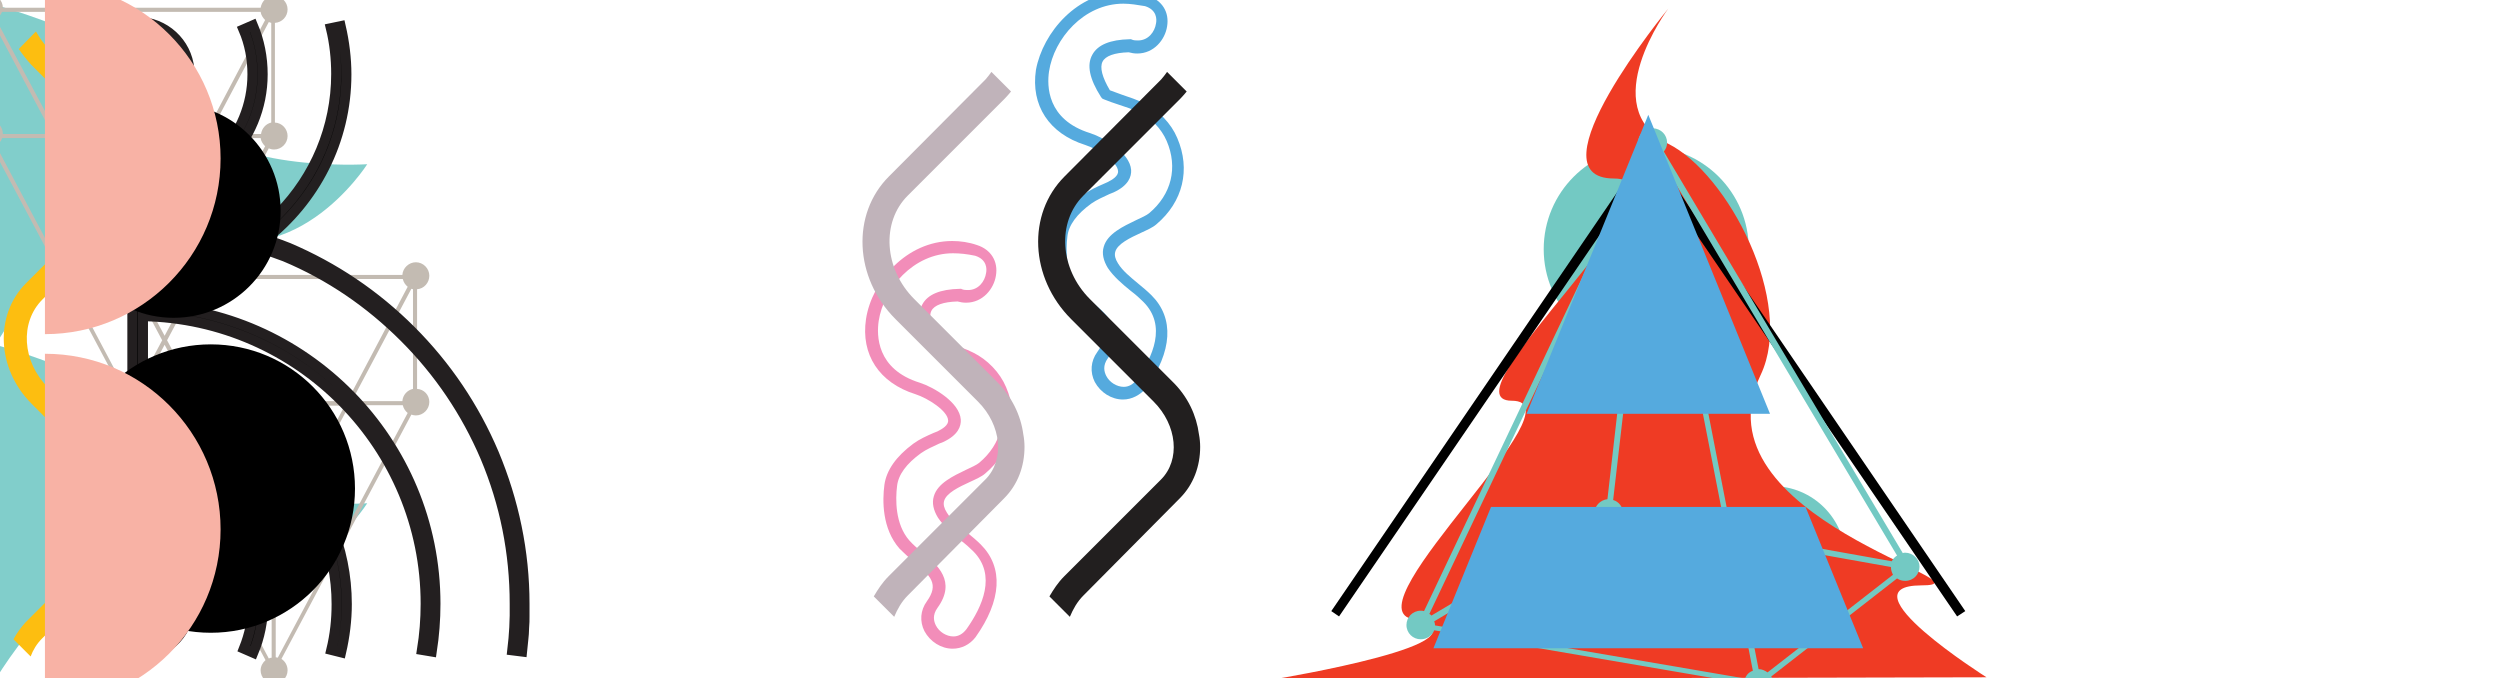 <?xml version="1.0" encoding="utf-8"?>
<!-- Generator: Adobe Illustrator 18.0.0, SVG Export Plug-In . SVG Version: 6.00 Build 0)  -->
<!DOCTYPE svg PUBLIC "-//W3C//DTD SVG 1.1//EN" "http://www.w3.org/Graphics/SVG/1.1/DTD/svg11.dtd">
<svg version="1.1" id="logo" xmlns="http://www.w3.org/2000/svg" xmlns:xlink="http://www.w3.org/1999/xlink" x="0px" y="0px"
	 viewBox="0 0 612 166" enable-background="new 0 0 612 166" xml:space="preserve">
<g id="letters">
	<g id="id:A_x3B__1_">
		<g id="groupShape:true_x3B__3_">
			<circle fill="#73C9C3" cx="403" cy="61" r="25.1"/>
			<circle fill="#73C9C3" cx="374.1" cy="136.9" r="17.9"/>
			<circle fill="#73C9C3" cx="433.9" cy="136.9" r="17.9"/>
			<circle fill="#73C9C3" cx="403.5" cy="108.4" r="11.6"/>
		</g>
		<path fill="#EF3B24" d="M486.3,165.8l-173.9,0.4c0,0,55.2-9.1,33.1-14.7c-14.5-3.7,42.1-53.4,24.6-53.4s45.8-54.4,25-54.4
			c-20.9,0,13.3-41.6,13.3-41.6s-18,24.1,0,33.1C423,42.5,439.5,74,431,91.8c-16.7,35,58.9,51.5,39.3,51.5
			C450.8,143.4,486.3,165.8,486.3,165.8z"/>
		<polygon points="327.8,150.9 325.9,149.6 403.5,35.9 481.1,149.6 479.1,150.9 403.5,40.1 		"/>
		<path fill="#73C9C3" d="M466.4,135.3c-0.2,0-0.4,0-0.6,0.1l-58.5-98.3c0.5-0.6,0.8-1.3,0.8-2.2c0-1.9-1.5-3.4-3.4-3.5l0,0l0,0
			c-0.1,0-0.1,0-0.2,0c-2,0-3.5,1.6-3.5,3.5c0,0.9,0.3,1.7,0.9,2.3l-53.3,112.4c-0.3-0.1-0.5-0.1-0.8-0.1c-2,0-3.5,1.6-3.5,3.5
			c0,2,1.6,3.5,3.5,3.5c1.5,0,2.8-0.9,3.3-2.2l75.9,13c0.1,1.9,1.6,3.4,3.5,3.4c2,0,3.5-1.6,3.5-3.5c0-0.6-0.1-1.1-0.4-1.6l30.8-24
			c0.6,0.4,1.2,0.6,2,0.6c2,0,3.5-1.6,3.5-3.5C469.9,136.9,468.3,135.3,466.4,135.3z M427.2,166.1l-75.9-13c0-0.4-0.1-0.7-0.2-1
			l40.1-23.9c0.6,0.7,1.6,1.1,2.6,1.1c1.5,0,2.7-0.9,3.3-2.2l25.7,4.6l6.3,32.5C428.2,164.5,427.5,165.2,427.2,166.1z M404.6,38.5
			C404.6,38.5,404.6,38.5,404.6,38.5l17.9,91.6l-25.2-4.5c0-1.5-1-2.8-2.4-3.2L404.6,38.5z M430.5,163.8l-6.2-31.9l38.6,6.9
			c0,0,0,0,0,0c0,0.7,0.2,1.3,0.5,1.9l-30.7,23.9C432.1,164.2,431.4,163.8,430.5,163.8z M463.1,137.4l-39.2-7l-18-92.2
			c0.1,0,0.1-0.1,0.2-0.1l58.3,97.9C463.9,136.3,463.4,136.8,463.1,137.4z M403.1,38.2C403.1,38.2,403.1,38.2,403.1,38.2l-9.6,84
			c-1.8,0.2-3.2,1.7-3.2,3.5c0,0.4,0.1,0.8,0.2,1.1l-40.1,23.9c-0.1-0.2-0.3-0.3-0.5-0.4L403.1,38.2z"/>
		<path fill="#55AADE" d="M403.5,28.1l14.9,36.6l14.9,36.6h-29.8h-29.8l14.9-36.6L403.5,28.1z M365,124.1l-14.1,34.6h52.6h52.6
			L442,124.1H365z"/>
	</g>
	<g id="id:SS_x3B_">
		<g id="groupShape:true_x3B__1_">
			<path display="none" fill="#010101" d="M267.6,84c-2,0-3.6,1.4-4,3.3h-10.2l6-12.2l0,0c2.2,0,4-1.8,4-4s-1.8-4-4-4
				c-2,0-3.6,1.4-4,3.3h-11.1l23.3-42.7c0.2,0,0.4,0,0.6,0c2.2,0,4-1.8,4-4s-1.8-4-4-4s-4,1.8-4,4c0,1.4,0.7,2.6,1.7,3.3l-23.7,43.3
				h-13c-0.1-0.5-0.3-1.1-0.6-1.5l31.8-58.1c2.1-0.1,3.8-1.9,3.8-4c0-2.2-1.8-4-4-4s-4,1.8-4,4c0,1.6,1,3.1,2.4,3.7l-31.2,57.2
				c-0.6-0.3-1.3-0.5-2-0.5c-2.2,0-4,1.8-4,4s1.8,4,4,4c1.9,0,3.4-1.2,3.9-2.9h12l-6.5,12c-0.4-0.2-0.9-0.2-1.3-0.2
				c-2.2,0-4,1.8-4,4s1.8,4,4,4c1.9,0,3.5-1.3,3.9-3h13.1L225,140.5c-0.4-0.1-0.8-0.2-1.3-0.2c-2.2,0-4,1.8-4,4s1.8,4,4,4s4-1.8,4-4
				c0-1.1-0.5-2.2-1.2-2.9l26-52.4h11.1c0.2,0.9,0.7,1.6,1.4,2.1l-32.8,66.2c-0.2,0-0.3,0-0.5,0c-2.2,0-4,1.8-4,4s1.8,4,4,4
				s4-1.8,4-4c0-1.4-0.7-2.7-1.9-3.4l32.7-66c0.3,0.1,0.6,0.1,0.9,0.1c2.2,0,4-1.8,4-4S269.8,84,267.6,84z M237.5,87.2
				c-0.2-0.8-0.5-1.6-1.1-2.1l7.1-13.1h12.1c0.3,1.1,1.1,2,2.1,2.5l-6.3,12.7H237.5L237.5,87.2z"/>
		</g>
		<g id="groupShape:true_x3B__2_">
			<g>
				<path fill="#55AADE" d="M274.9,97.8c-2.8,0-5.5-1.7-6.9-4.3c-1.2-2.4-1-5.1,0.6-7.3c3-4.2,1-6.2-3.2-9.7c-1.2-1-2.4-2.1-3.5-3.2
					c-4.3-4.9-4.2-11.8-3.7-15.6c0.5-3.6,2.9-7,7.1-10.1c1.5-1.1,3.3-1.9,4.9-2.6l0.9-0.4c1.2-0.6,2.7-1.5,2.6-2.7
					c-0.1-2.3-4.9-5.4-8-6.4c-8.9-2.8-13.4-9.7-12.1-18.4C255.3,7.9,263.8-2,275-2c2,0,4.1,0.3,6.1,1c3.4,1.1,5.2,4,4.6,7.5
					c-0.5,3.2-3.2,6.6-7.3,6.6c-0.7,0-1.4-0.1-2.1-0.3c-3.5,0.1-5.7,0.9-6.4,2.3c-0.7,1.4-0.1,3.8,1.8,7c1,0.4,2,0.7,3,1.1
					c1.8,0.6,3.6,1.2,5.4,2.1c3.5,1.7,6.6,4.9,8.1,8.5c3.3,7.7,1.4,15.6-5.1,21.1c-0.9,0.8-2.3,1.4-3.8,2.1
					c-2.6,1.2-5.8,2.7-6.3,4.7c-0.2,0.8,0,1.7,0.7,2.8c1.1,1.8,3.1,3.4,4.9,4.9c1.1,0.9,2.3,1.9,3.3,2.9c5.6,5.6,5.1,13.7-1.3,22.7
					C279.1,96.7,277.1,97.8,274.9,97.8z M275,0.9c-9.7,0-17,8.6-18.2,16.6c-0.5,3.4-0.6,11.8,10.1,15.1c3.4,1.1,9.7,4.8,10,9
					c0.1,1.6-0.6,3.8-4.3,5.5l-1,0.4c-1.5,0.7-3.1,1.4-4.4,2.3c-3.6,2.6-5.6,5.3-5.9,8.1c-0.4,3.2-0.5,9.3,3,13.3c0.9,1,2,2,3.2,2.9
					c3.7,3.1,8.3,7.1,3.7,13.6c-1.3,1.8-0.9,3.3-0.4,4.3c0.8,1.6,2.6,2.7,4.3,2.7c1.2,0,2.3-0.6,3.2-1.8c3.9-5.5,7.4-13.2,1.6-19
					c-0.9-0.9-1.9-1.8-3.1-2.7c-2.1-1.7-4.2-3.5-5.6-5.6c-1.1-1.8-1.5-3.6-1-5.2c0.9-3.2,4.8-5,7.9-6.5c1.3-0.6,2.6-1.2,3.2-1.7
					c5.5-4.6,7.1-11.2,4.3-17.7c-1.3-3-3.8-5.6-6.7-7c-1.7-0.8-3.3-1.3-5.1-1.9c-1.2-0.4-2.4-0.8-3.6-1.3l-0.4-0.2l-0.3-0.4
					c-2.8-4.4-3.5-7.8-2.1-10.3c1.3-2.4,4.3-3.7,9.2-3.8l0.3,0l0.2,0.1c0.5,0.2,1,0.2,1.5,0.2c2.5,0,4.1-2.1,4.4-4.2
					c0.2-1,0.2-3.3-2.7-4.2C278.5,1.2,276.7,0.9,275,0.9z"/>
			</g>
			<path fill="#F28DB9" d="M233.2,158.8c-2.8,0-5.5-1.7-6.9-4.3c-1.2-2.4-1-5.1,0.6-7.3c3-4.2,1-6.2-3.2-9.7c-1.2-1-2.4-2.1-3.5-3.2
				c-4.3-4.9-4.2-11.8-3.7-15.6c0.5-3.6,2.9-7,7.1-10.1c1.5-1.1,3.3-1.9,4.9-2.6l1-0.4c1.2-0.6,2.7-1.5,2.6-2.7
				c-0.1-2.3-4.9-5.4-8-6.4c-8.9-2.8-13.4-9.7-12.1-18.4c1.4-9.2,9.9-19.1,21.1-19.1c2,0,4.1,0.3,6.1,1c3.4,1.1,5.2,4,4.6,7.5
				c-0.5,3.2-3.2,6.6-7.3,6.6c-0.7,0-1.4-0.1-2.1-0.3c-3.5,0.1-5.7,0.9-6.4,2.3c-0.7,1.4-0.1,3.8,1.8,7c1,0.4,2,0.7,3,1.1
				c1.8,0.6,3.6,1.2,5.4,2.1c3.5,1.7,6.6,4.9,8.1,8.5c3.3,7.7,1.4,15.6-5.1,21.1c-0.9,0.8-2.3,1.4-3.8,2.1c-2.6,1.2-5.8,2.7-6.3,4.7
				c-0.2,0.8,0,1.7,0.7,2.8c1.1,1.8,3.1,3.4,5,4.9c1.1,0.9,2.3,1.9,3.3,2.9c5.6,5.6,5.1,13.7-1.3,22.7
				C237.4,157.8,235.4,158.8,233.2,158.8C233.2,158.8,233.2,158.8,233.2,158.8z M233.3,62c-9.7,0-17,8.6-18.2,16.6
				c-0.5,3.4-0.6,11.8,10.1,15.1c3.4,1.1,9.7,4.8,10,9c0.1,1.6-0.6,3.8-4.3,5.5l-1,0.4c-1.5,0.7-3.1,1.4-4.4,2.3
				c-3.6,2.6-5.6,5.3-5.9,8.1c-0.4,3.2-0.5,9.3,3,13.3c0.9,1,2,2,3.2,2.9c3.7,3.1,8.4,7.1,3.7,13.6c-1.3,1.8-0.9,3.3-0.4,4.3
				c0.8,1.6,2.6,2.7,4.3,2.7c1.2,0,2.3-0.6,3.2-1.8c3.9-5.5,7.4-13.2,1.7-19c-0.9-0.9-1.9-1.8-3.1-2.7c-2.1-1.7-4.2-3.5-5.6-5.6
				c-1.1-1.8-1.5-3.6-1-5.2c0.9-3.2,4.8-5,7.9-6.5c1.3-0.6,2.6-1.2,3.2-1.7c5.5-4.6,7.1-11.2,4.3-17.7c-1.3-3-3.8-5.6-6.7-7
				c-1.7-0.8-3.3-1.3-5.1-1.9c-1.2-0.4-2.4-0.8-3.6-1.3l-0.4-0.2l-0.3-0.4c-2.8-4.4-3.5-7.8-2.1-10.3c1.3-2.4,4.3-3.7,9.2-3.8l0.3,0
				l0.2,0.1c0.5,0.2,1,0.2,1.5,0.2c2.5,0,4.1-2.1,4.4-4.2c0.2-1,0.2-3.3-2.7-4.2C236.8,62.2,235,62,233.3,62z"/>
		</g>
		<g id="groupShape:true_x3B_">
			<path fill="#C0B3BA" d="M244,93.4C244,93.3,244,93.3,244,93.4l-12.9-12.9l-7.3-7.3c-7.4-7.4-8.1-18.8-1.6-25.3L246,24.1
				c0.5-0.5,1-1.1,1.5-1.7l-4.8-4.8c-0.4,0.6-0.9,1.2-1.4,1.8l-23.7,23.8c-9.2,9.2-8.5,24.8,1.6,34.9l20.2,20.2
				c5.8,5.8,6.6,14.3,1.8,19.1l-23.7,23.7c-1.5,1.5-2.6,3.2-3.6,4.9l5,5c0.8-1.9,1.8-3.7,3.3-5.2l23.6-23.8c3.4-3.4,5-7.9,5-12.6
				c0-1-0.1-2.1-0.3-3.1C249.9,101.7,247.7,97.1,244,93.4z"/>
			<path fill="#221F1F" d="M287,93.4C287,93.3,287,93.3,287,93.4l-12.9-12.9l-7.3-7.3c-7.4-7.4-8.1-18.8-1.6-25.3L289,24.1
				c0.5-0.5,1-1.1,1.5-1.7l-4.8-4.8c-0.4,0.6-0.9,1.2-1.4,1.8l-23.7,23.8c-9.2,9.2-8.5,24.8,1.6,34.9l20.2,20.2
				c5.8,5.8,6.6,14.3,1.8,19.1l-23.7,23.7c-1.5,1.5-2.6,3.2-3.6,4.9l5,5c0.8-1.9,1.8-3.7,3.3-5.2l23.6-23.8c3.4-3.4,5-7.9,5-12.6
				c0-1-0.1-2.1-0.3-3.1C292.9,101.7,290.8,97.1,287,93.4z"/>
		</g>
	</g>
	<g id="id:O_x3B__1_" display="none">
		<path display="inline" d="M192.7,18.6c-33,0-59.8,26.8-59.8,59.8c0,33,26.8,59.8,59.8,59.8c33,0,59.8-26.8,59.8-59.8
			C252.5,45.4,225.7,18.6,192.7,18.6z M192.7,87c-4.7,0-8.6-3.8-8.6-8.6c0-4.7,3.8-8.6,8.6-8.6c4.7,0,8.6,3.8,8.6,8.6
			C201.3,83.1,197.4,87,192.7,87z"/>
		<path id="_x3C_path_x3E_" display="inline" fill="#FDC010" d="M184.6,1c-45,0-65.3,34.9-65.3,79.9s20.2,83.1,65.3,83.1
			s81.5-20.9,81.5-81.5C266.1,21.7,229.6,1,184.6,1z M184.9,116.3c-19.2,0-34.7-15.5-34.7-34.7s15.5-34.7,34.7-34.7
			S233,62.5,233,81.6S204.1,116.3,184.9,116.3z"/>
		<path display="inline" fill="#00ADCC" d="M256.1,97.6c-2.2-1.2-5-0.5-6.2,1.7c-0.1,0.1-0.1,0.2-0.2,0.4l-41-15.7l-8.5-5.2l5.5,0.6
			l43.6,12.8c0,0.1-0.1,0.3,0,0.4c0,1,0.8,1.7,1.8,1.7c1,0,1.7-0.8,1.7-1.8c0-1-0.8-1.7-1.8-1.7c-0.6,0-1.2,0.4-1.5,0.9l-40.8-12
			l16.7,1.9c0,0.3,0.2,0.7,0.5,0.8c0.5,0.3,1.1,0.1,1.4-0.4c0.3-0.5,0.1-1.1-0.4-1.4c-0.5-0.3-1.1-0.1-1.4,0.4c0,0,0,0,0,0.1
			l-19.8-2.3l-3-0.9l43.1,1.6c0.1,0.5,0.4,1.1,0.9,1.3c0.8,0.5,1.9,0.2,2.4-0.7c0.5-0.8,0.2-1.9-0.7-2.4c-0.8-0.5-1.9-0.2-2.4,0.7
			c-0.1,0.2-0.1,0.3-0.2,0.5l-39.5-1.5l21.3-1c0.1,0.2,0.1,0.4,0.3,0.5c0.4,0.4,1.1,0.3,1.5-0.1c0.2-0.2,0.3-0.5,0.3-0.7l17.5-0.1
			c0,0,0,0,0,0.1c0.2,0.9,1.2,1.5,2.1,1.3c0.9-0.2,1.5-1.2,1.3-2.1c-0.2-0.9-1.2-1.5-2.1-1.3c-0.7,0.2-1.3,0.8-1.3,1.5l-17.6,0.1
			c0-0.1-0.1-0.2-0.2-0.2c-0.4-0.4-1.1-0.4-1.5,0.1c0,0-0.1,0.1-0.1,0.1L201.1,76l46.2-10.8c0.6,1.9,2.3,3.3,4.4,3.2
			c2.5,0,4.5-2.1,4.5-4.6c0-2.5-2.1-4.5-4.6-4.5c-1.8,0-3.3,1.1-4,2.6c-0.1-0.4-0.2-0.8-0.6-1.1c-0.7-0.6-1.8-0.6-2.5,0.1
			c-0.3,0.3-0.5,0.8-0.4,1.2L205,73.6l24.2-10.5c0.2,0.3,0.5,0.5,0.9,0.5c0.6,0,1-0.5,1-1.1c0-0.6-0.5-1-1.1-1c-0.6,0-1,0.5-1,1.1
			c0,0,0,0,0,0.1l-27.5,11.9l44.3-23.4c0.3,0.4,0.8,0.7,1.4,0.7c1,0,1.7-0.8,1.7-1.8c0-1-0.8-1.7-1.8-1.7c-1,0-1.7,0.8-1.7,1.8
			c0,0.2,0,0.4,0.1,0.5l-45.4,24c-0.2-0.4-0.5-0.7-0.9-1l3.4-3l34.9-21.1c0.1,0.1,0.2,0.2,0.3,0.3c0.7,0.6,1.8,0.6,2.5-0.1
			c0.6-0.7,0.6-1.8-0.1-2.5c-0.7-0.6-1.8-0.6-2.5,0.1c-0.4,0.5-0.5,1.1-0.4,1.7l-32.5,19.7l11-9.7c0.4,0.3,0.9,0.4,1.4,0.3
			c0.9-0.2,1.5-1.1,1.3-2.1c-0.2-0.9-1.1-1.5-2.1-1.3c-0.9,0.2-1.5,1.1-1.3,2.1c0.1,0.3,0.2,0.5,0.3,0.7l-13.1,11.6l-2.4,1.5
			l7.2-12.4l17.2-19c0,0,0,0,0,0c0.8,0.5,1.9,0.2,2.4-0.7c0.5-0.8,0.2-1.9-0.7-2.4c-0.8-0.5-1.9-0.2-2.4,0.7c-0.4,0.7-0.3,1.5,0.2,2
			l-15.5,17.2l17.5-30c0.5,0.2,1.2,0.2,1.8,0.1c1.7-0.4,2.8-2.1,2.4-3.8c-0.4-1.7-2.1-2.8-3.8-2.4c-1.7,0.4-2.8,2.1-2.4,3.8
			c0.2,0.9,0.8,1.6,1.5,2L206.7,59l-7.8,8.6l1.4-6.4l15.9-28.5c1.8,0.8,4,0.5,5.3-1.1c1.7-1.9,1.5-4.8-0.4-6.4
			c-1.9-1.7-4.8-1.5-6.4,0.4c-1.7,1.9-1.5,4.8,0.4,6.4c0.2,0.2,0.4,0.3,0.6,0.5l-15.1,27l6.8-31.6c0,0,0,0,0.1,0
			c1,0,1.7-0.8,1.7-1.8c0-1-0.8-1.7-1.8-1.7c-1,0-1.7,0.8-1.7,1.8c0,0.8,0.5,1.4,1.2,1.6l-3.3,15.5c-0.1-0.2-0.1-0.3-0.3-0.4
			c-0.4-0.4-1.1-0.4-1.5,0.1c-0.4,0.4-0.4,1.1,0.1,1.5c0,0,0,0,0.1,0l-5.7,16.6l-0.2-3l8.7-33.8c0.5,0.1,1.1-0.1,1.5-0.6
			c0.6-0.7,0.6-1.8-0.1-2.5c-0.7-0.6-1.8-0.6-2.5,0.1c-0.6,0.7-0.6,1.8,0.1,2.5c0.1,0.1,0.3,0.2,0.5,0.3l-8.4,32.3l-3.1-41.1
			c0.9-0.3,1.4-1.2,1.2-2.1c-0.2-0.9-1.2-1.5-2.1-1.3c-0.9,0.2-1.5,1.2-1.3,2.1c0.2,0.8,0.9,1.4,1.7,1.4l3.2,42.6l-2.8,10.8
			l-2.5-4.7l0.2-12.4c0.4-0.1,0.9-0.4,1.1-0.8c0.5-0.8,0.2-1.9-0.6-2.4c-0.8-0.5-1.9-0.2-2.4,0.6c-0.5,0.8-0.2,1.9,0.6,2.4
			c0.2,0.1,0.5,0.2,0.8,0.2l-0.2,11.5l-5.4-10c-0.1-0.5-0.3-0.9-0.6-1.1l-2.2-4l-7.9-25.2c0.5-0.3,1-0.7,1.3-1.2
			c0.9-1.5,0.3-3.4-1.2-4.3c-1.5-0.9-3.4-0.3-4.3,1.2c-0.9,1.5-0.3,3.4,1.2,4.3c0.8,0.5,1.7,0.5,2.5,0.2l7.1,22.6l-12.9-24
			c0.6-0.4,0.9-1.1,0.7-1.8c-0.2-0.9-1.2-1.5-2.1-1.3c-0.9,0.2-1.5,1.2-1.3,2.1c0.2,0.9,1.2,1.5,2.1,1.3c0.1,0,0.1,0,0.2-0.1
			l14.2,26.4l1.1,3.5c-0.8,0.2-1.3,0.9-1.3,1.7c0,1,0.8,1.8,1.8,1.8c0.2,0,0.4,0,0.6-0.1l2.9,9.3L162,36.7c0.5-0.7,0.4-1.7-0.3-2.3
			c-0.5-0.5-1.3-0.6-1.9-0.3l-2.3-2.7c0.4-0.5,0.7-1.2,0.7-2c0-1.7-1.4-3.1-3.2-3.1c-1.7,0-3.1,1.4-3.1,3.2c0,1.7,1.4,3.1,3.2,3.1
			c0.8,0,1.5-0.3,2.1-0.8l2.2,2.6c0,0-0.1,0.1-0.1,0.1c-0.6,0.7-0.6,1.8,0.1,2.5c0.6,0.5,1.4,0.6,2,0.2l24.4,34.2l-4.6-2l-38.5-30.2
			c0.4-0.8,0.1-1.8-0.7-2.3c-0.8-0.5-1.9-0.2-2.4,0.7c-0.5,0.8-0.2,1.9,0.7,2.4c0.7,0.4,1.6,0.2,2.2-0.3l36.9,29l-38.8-17
			c0-0.1,0-0.2,0-0.4c0-1-0.8-1.7-1.8-1.7s-1.7,0.8-1.7,1.8c0,1,0.8,1.7,1.8,1.7c0.7,0,1.2-0.4,1.5-0.9L180.9,70l6.8,5.4
			c-0.1,0.1-0.2,0.2-0.3,0.4c-0.2,0.3-0.3,0.7-0.4,1l-22.2-5.6c-0.4-0.3-0.8-0.4-1.2-0.3l-33.5-8.5c0.1-0.7-0.2-1.4-0.9-1.7
			c-0.8-0.5-1.9-0.2-2.4,0.7c-0.5,0.8-0.2,1.9,0.7,2.4c0.8,0.5,1.9,0.2,2.4-0.7c0,0,0-0.1,0.1-0.1l32.8,8.3
			c-0.1,0.1-0.2,0.1-0.2,0.2c-0.7,0.7-0.6,1.8,0.1,2.5c0.7,0.7,1.8,0.6,2.5-0.1c0.2-0.2,0.3-0.4,0.4-0.7l9.5,2.2
			c-0.4,0.7-0.2,1.6,0.4,2.1l-32-0.7c-1.1-0.9-2.5-1.4-4-1c-0.7,0.2-1.3,0.5-1.8,0.9l-6.8-0.2c-0.1-0.7-0.4-1.4-1-1.9
			c-1.3-1.2-3.3-1.1-4.4,0.2c-1.2,1.3-1.1,3.3,0.2,4.4c1.3,1.2,3.3,1.1,4.4-0.2c0.5-0.6,0.8-1.3,0.8-2.1L137,77
			c-1,1.1-1.4,2.6-1.1,4.1c0.6,2.4,3,4,5.5,3.4c1.9-0.4,3.3-2.1,3.5-3.9l34.3-2.6l7.9,0.2c0,0.3,0.1,0.5,0.2,0.7l-5.3,2.4L137,94
			c-0.3-0.6-0.9-1.1-1.6-1.1c-1,0-1.7,0.8-1.7,1.8c0,1,0.8,1.7,1.8,1.7c1,0,1.7-0.8,1.7-1.8c0-0.1,0-0.1,0-0.2l41.5-11.8l-44.3,19.7
			c-0.1-0.1-0.2-0.2-0.3-0.3c-0.7-0.6-1.8-0.6-2.5,0.1c-0.6,0.7-0.6,1.8,0.1,2.5c0.7,0.6,1.8,0.6,2.5-0.1c0.4-0.5,0.5-1.1,0.3-1.7
			l47.7-21.2l0.5-0.1c-0.2,0.3-0.4,0.7-0.4,1.1c0,1,0.8,1.8,1.8,1.8c0.3,0,0.6-0.1,0.9-0.2l-26.7,34.1c-0.2-0.2-0.5-0.4-0.8-0.6
			c-2.2-1.2-5-0.5-6.2,1.7c-1.2,2.2-0.5,5,1.7,6.2c1.4,0.8,3,0.8,4.4,0.1l-4.3,5.4c-0.2-0.1-0.4-0.1-0.6-0.1
			c-0.6,0.1-0.9,0.7-0.8,1.3c0.1,0.6,0.7,0.9,1.3,0.8c0.6-0.1,0.9-0.7,0.8-1.3c0-0.2-0.1-0.3-0.2-0.4l29.4-37l-19.6,39.3
			c-0.6-0.2-1.4-0.1-1.9,0.5c-0.6,0.7-0.6,1.8,0.1,2.5c0.7,0.6,1.8,0.6,2.5-0.1c0.6-0.7,0.6-1.8-0.1-2.5c0,0-0.1-0.1-0.1-0.1
			l20.7-41.5l0.5-0.6c0.1,0.3,0.2,0.5,0.5,0.7c0.7,0.7,1.8,0.6,2.5-0.1c0.7-0.7,0.6-1.8-0.1-2.5c-0.1-0.1-0.2-0.1-0.3-0.2l0.8-2.1
			l3-3.7l0.8,4.8l-21.9,57c-0.3-0.1-0.6-0.1-1-0.1c-0.9,0.2-1.5,1.2-1.3,2.1c0.2,0.9,1.2,1.5,2.1,1.3c0.9-0.2,1.5-1.2,1.3-2.1
			c-0.1-0.4-0.3-0.8-0.7-1L192,89.7l1.4,8.8l-4.2,29.9c-0.3-0.1-0.7-0.1-1-0.1c-2.5,0-4.5,2.1-4.5,4.6c0,2.5,2.1,4.5,4.6,4.5
			c2.5,0,4.5-2.1,4.5-4.6c0-2-1.3-3.6-3.1-4.2l4-28.3l2.8,17.3L196,153c-0.1,0-0.2,0-0.3,0c-0.9,0.2-1.5,1.2-1.3,2.1
			c0.2,0.9,1.2,1.5,2.1,1.3c0.9-0.2,1.5-1.2,1.3-2.1c-0.2-0.7-0.7-1.1-1.3-1.3l0.4-32.4l4.2,26.2c-0.2,0.1-0.4,0.2-0.5,0.4
			c-0.3,0.5-0.1,1.1,0.4,1.4c0.5,0.3,1.1,0.1,1.4-0.4c0.3-0.5,0.1-1.1-0.4-1.4c-0.1-0.1-0.3-0.1-0.4-0.1l-4.7-29.2l0.3-25.7
			l21.9,43.9c-1.5,1-2.2,2.9-1.8,4.7c0.6,2.5,3,4,5.5,3.4c0.1,0,0.2-0.1,0.4-0.1l0.2,0.4c-0.3,0.2-0.5,0.4-0.7,0.7
			c-0.5,0.8-0.2,1.9,0.7,2.4c0.8,0.5,1.9,0.2,2.4-0.7c0.5-0.8,0.2-1.9-0.7-2.4c-0.4-0.2-0.8-0.3-1.2-0.2l-0.2-0.4
			c1.9-0.9,3.1-3,2.6-5.2c-0.6-2.5-3-4-5.5-3.4c-0.1,0-0.2,0.1-0.4,0.1l-15.6-39.7l18.8,22.8c-0.3,0.2-0.5,0.4-0.8,0.7
			c-1.7,1.9-1.5,4.7,0.4,6.4c1.9,1.7,4.8,1.5,6.4-0.4c1.7-1.9,1.5-4.8-0.4-6.4c-1.5-1.3-3.6-1.5-5.2-0.6l-19.9-24.1l-2.3-5.8
			l9.7,9.1l5.7,7.9c-0.2,0.2-0.4,0.6-0.3,0.9c0.1,0.6,0.7,0.9,1.3,0.8c0.6-0.1,0.9-0.7,0.8-1.3c-0.1-0.6-0.7-0.9-1.3-0.8
			c0,0,0,0-0.1,0l-4.1-5.7l11.2,10.5l7.7,9.1c-0.4,0.4-0.5,1-0.4,1.6c0.2,0.9,1.2,1.5,2.1,1.3c0.9-0.2,1.4-1,1.3-1.9l10.8,10.1
			c-0.1,0.1-0.1,0.2-0.2,0.3c-0.5,0.8-0.2,1.9,0.7,2.4c0.8,0.5,1.9,0.2,2.4-0.7c0.5-0.8,0.2-1.9-0.7-2.4c-0.6-0.3-1.3-0.3-1.8,0.1
			l-21.5-20.2l-17.8-21l15,15c-0.1,0.2-0.2,0.3-0.2,0.5c0,0.6,0.5,1,1.1,1c0.6,0,1-0.5,1-1.1c0-0.6-0.5-1-1.1-1
			c-0.2,0-0.3,0.1-0.5,0.1l-19.5-19.5l-1.2-1.4l6.3,2.4l35.5,21.6c-0.1,0.3-0.2,0.5-0.2,0.9c0,1,0.8,1.7,1.8,1.7
			c1,0,1.7-0.8,1.7-1.8c0-1-0.8-1.7-1.8-1.7c-0.5,0-0.9,0.2-1.2,0.5l-33.1-20.1l38.3,14.7c-0.7,2,0.2,4.3,2.1,5.4
			c2.2,1.2,5,0.5,6.2-1.7C259.1,101.7,258.3,98.9,256.1,97.6z M219.7,135.5l-22.4-44.8l0.1-4.3l6.4,7.8l16.2,41.1
			C219.9,135.3,219.8,135.4,219.7,135.5z M185.6,89.7l4-8l-2,5.7l-1.8,2.2C185.8,89.6,185.7,89.6,185.6,89.7z M194.1,74.3
			c-0.2,0.2-0.3,0.4-0.4,0.7l-0.5-0.2l0.7-0.7L194.1,74.3z M193.1,74.1l0.3-0.6l0.1,0.1L193.1,74.1z M193,73.1l-0.7,1.2
			c0,0,0,0-0.1,0l0.5-1.4L193,73.1z M193,72.3L193,72.3L193,72.3L193,72.3z M192.4,72.4l-0.2,0.5L192.4,72.4L192.4,72.4z M194.1,80
			l0.4-0.5c0.2,0.2,0.4,0.4,0.7,0.5l-0.3,0.7L194.1,80z M192.6,71.8L192.6,71.8l0-0.3l0.1,0.1L192.6,71.8z M193.8,80.4l0.9,0.8
			l-0.3,0.7l-0.9-1.1L193.8,80.4z M195.3,81.1l0.3-0.9c0.1,0,0.2,0.1,0.4,0.1l-0.2,1.2L195.3,81.1z M194.5,73.3L194.5,73.3
			L194.5,73.3L194.5,73.3z M194.2,72.8l-0.2-0.3l0.1-0.1L194.2,72.8L194.2,72.8z M192.1,71.2l-2-2.3l0-1l2,2.9L192.1,71.2z
			 M192,71.9l-0.5,2.1c-0.1,0-0.1,0-0.2,0l-1.2-0.5l0.1-3.6L192,71.9z M194.8,82.4l0.3-0.8l0.6,0.6l-0.2,1.1L194.8,82.4z
			 M196.7,72.9c-0.1,0-0.3,0-0.4,0.1c-0.4,0.1-0.7,0.2-1,0.4l-0.3-0.5l1.6-1.8L196.7,72.9z M193.8,71.8l-0.1,0.2l-0.4-0.5l0.1-0.4
			L193.8,71.8z M192.5,81.1c0.1,0,0.1-0.1,0.2-0.1L192.5,81.1L192.5,81.1z M193.1,81.2l1.1,1.3l-0.4,1.1l-1-2L193.1,81.2z M194.6,83
			l0.9,1.1l-0.3,2.3l-1-2.1L194.6,83z M196,83.9l0.2-1.2l0.7,0.7l0,1.6L196,83.9z M196.3,82.1l0.2-1.6c0.1,0,0.3,0,0.4,0l0,2.1
			L196.3,82.1z M198.8,80c0.1-0.1,0.2-0.1,0.3-0.2l0.2,0.2l0.3,0.5l-0.7-0.3L198.8,80z M198.4,73.2L198.4,73.2L198.4,73.2
			C198.4,73.2,198.4,73.2,198.4,73.2z M197.2,72.9l-0.2-2.4l1-1.1L197.2,72.9C197.2,72.9,197.2,72.9,197.2,72.9z M196.5,70.4l-1.8,2
			l-0.3-0.5l2-3.5L196.5,70.4z M194.1,71.3l-0.4-0.8l2.4-6.9l0.3,3.8L194.1,71.3z M192.9,71l-0.1-0.2l0.1-0.5l0.1,0.2L192.9,71z
			 M189,66.9c0.1,0,0.2-0.1,0.3-0.1l0.4,0.5l0,1.1l-1.3-1.5C188.5,66.9,188.7,66.9,189,66.9z M189.6,69.2l-0.1,4l-0.2-0.1l-2-6.5
			L189.6,69.2z M189.2,74.2c-0.2,0.1-0.4,0.2-0.6,0.3l-1.3-1.8l1.7,0.7L189.2,74.2z M188.4,80.5c0,0,0.1,0.1,0.1,0.1l-0.3,0.1
			L188.4,80.5z M192,81.2l0.2,0.4l-0.8,1l-0.2-1.2C191.5,81.4,191.7,81.3,192,81.2z M195.9,84.6l1,1.2l-0.1,3.9l-1.3-2.5L195.9,84.6
			z M197.4,80.5c0.2,0,0.3-0.1,0.5-0.1l0.6,0.2l2.2,5.6l-3.2-3L197.4,80.5z M200.5,78l0.2,0l2.1,0.6l-2.5-0.3
			C200.4,78.2,200.4,78.1,200.5,78z M200.6,77.4c0,0,0-0.1,0-0.1c0.1-0.2,0.1-0.5,0.1-0.8l21.9-0.1L200.6,77.4L200.6,77.4z
			 M199.4,72.6l0.8-0.5l-1.1,1L199.4,72.6z M197.8,73C197.8,73,197.8,73,197.8,73l0.9-4.3l6.7-7.4l-6.4,11L197.8,73z M196.9,69.8
			l-0.2-2.3l2.7-4.8l-1.2,5.7L196.9,69.8z M193.3,69.8l-0.2-0.3l2.6-9.9l0.2,2.6L193.3,69.8z M192.4,70.1l-2.2-4l0-0.3
			c0.1-0.1,0.1-0.3,0.1-0.4l2.2,4.2L192.4,70.1z M188.7,63.4l-4.9-8.7c0.2-0.2,0.3-0.4,0.4-0.6l5.1,9.5
			C189.1,63.5,188.9,63.4,188.7,63.4z M182.7,51.7l-0.3-1l0.5,1C182.9,51.7,182.8,51.7,182.7,51.7z M188.1,63.5
			c-0.7,0.2-1.2,0.8-1.3,1.5l-2.7-8.6L188.1,63.5z M188.8,72.8l-2-0.9L163,38.6l23.5,27L188.8,72.8z M188.2,74.9
			C188.2,74.9,188.1,74.9,188.2,74.9l-5.3-4.1l3.5,1.5L188.2,74.9z M185.8,76.9l-0.5,0l-1.5-0.2l-5.6-1.3c-0.1-0.2-0.2-0.4-0.3-0.5
			L185.8,76.9z M184.7,77.5l0.1,0l-0.3,0L184.7,77.5z M187.7,79.6l-2.2,0.6l2-0.9C187.6,79.4,187.6,79.5,187.7,79.6z M190.3,81.4
			c0.1,0,0.3,0,0.4,0l0.3,1.7l-2.3,2.9L190.3,81.4z M192.4,82.1l1.1,2.2l-1.3,3.4l-0.7-4.4L192.4,82.1z M193.8,84.9l1.2,2.3
			l-1.4,9.6l-1.3-8.1L193.8,84.9z M195.4,88.1l1.4,2.8l-0.3,23.7l-2.6-16L195.4,88.1z M197.4,85.6l0-1.7l3.7,3.5l2.1,5.3L197.4,85.6
			z M199.1,80.9l1,0.4l9.9,13.8l-8.5-8L199.1,80.9z M201.5,82.3l1.5,1.5l18.9,22.4l-9.9-9.3L201.5,82.3z M199.8,79.2
			C199.8,79.2,199.8,79.2,199.8,79.2L206,83l-4.5-1.7L199.8,79.2z M247.2,63.3C247.2,63.3,247.2,63.3,247.2,63.3c0,0.2,0,0.4,0,0.6
			c0,0.3,0,0.5,0.1,0.8l-46.7,10.9c0,0,0-0.1,0-0.1l0.7-0.3l43-12.6c0.1,0.3,0.3,0.5,0.5,0.7C245.4,64.1,246.5,64,247.2,63.3z
			 M203.4,44.4L199.8,61l-3.1,5.6l-0.3-4.2l6.1-17.7C202.8,44.7,203.1,44.6,203.4,44.4z M175.9,74.4c-0.2,0.1-0.4,0.2-0.5,0.4
			l-9.7-2.3c0-0.2-0.1-0.5-0.2-0.7L175.9,74.4z M179,76.2l-0.7-0.1c0,0,0-0.1,0-0.1L179,76.2z M178.1,76.9c0.1-0.1,0.1-0.2,0.1-0.3
			l4.4,0.6l-3.5,0.3l-1.5,0C177.8,77.3,178,77.1,178.1,76.9z M173.9,77.8L145,80c0-0.3,0-0.7-0.1-1c-0.2-0.7-0.5-1.3-0.9-1.9
			L173.9,77.8z M188,80.1C188,80.1,188.1,80.1,188,80.1l-0.8,1.1l-1.7,0.7c-0.2-0.4-0.5-0.7-0.9-0.8L188,80.1z M185.7,82.3l0.9-0.4
			l-0.9,1.2c0-0.1,0.1-0.3,0.1-0.5C185.8,82.5,185.7,82.4,185.7,82.3z M158.5,118.6l29.1-37.1l1.4-0.6c0.1,0.1,0.2,0.1,0.3,0.1
			l-5.5,11l-24.4,30.7C159.8,121.3,159.5,119.8,158.5,118.6z M187.1,88.8l-0.2,0.7c-0.1,0-0.2,0-0.3,0L187.1,88.8z M233.5,118.2
			c-0.2,0-0.4,0.1-0.5,0.2l-4.8-5.7l5.8,5.4C233.8,118.2,233.7,118.2,233.5,118.2z"/>
		<path display="inline" fill="#F9B2A6" d="M262.2,67.6c-0.2-13.8-10.6-33.6-18-40.9c-7.4-7.4-19.9-20.2-43.6-23.9
			c-23.7-3.8-45.8,4.5-62.3,19.5c-16.4,15-23.1,37.2-23.3,56.3s9.8,45,37.3,64.4c20.9,14.7,35.6,19.2,48.9,20.1
			c13.3,0.9,21-5.4,27.3-10.4s11.9-16.9,15.9-24.7c4-7.7,11.4-21.7,14.6-30.2C262.2,89.3,262.4,81.3,262.2,67.6z M195.7,143.5
			c0,0-22.2-8.9-37-37.8s1-47.2,13.1-53.8s27.2,0.9,30.6,8.5c3.5,7.6,2.9,21.9,4.8,28c2,6.1,7.9,21,10,30.7
			C219.4,128.9,217.7,151.1,195.7,143.5z"/>
		<path display="inline" fill-rule="evenodd" clip-rule="evenodd" fill="#73C9C3" d="M258.9,60.2c-1.7-14.7-19.7-36.5-28.6-41.4
			c-8.9-4.9-39.3-22.4-72.9-2.5c-33.6,19.9-34.7,52.5-34.9,58.3c-0.2,5.7-1.5,38.6,31.3,62.7s50.1,21.5,50.1,21.5
			c17.2-0.4,25.2-10.2,28.7-14.2c3.5-4,9.2-15.2,19.9-35.7C263.2,88.3,260.6,75,258.9,60.2z M233.4,45.8c-1.8,7-7.9,20.7-8.8,35.1
			c-0.8,14.4,8.9,33,4.9,48s-20.2,18.6-30.4,17.3c0,0-27.6,2.8-63.6-40.7c-36-43.5,22.5-78.3,26.4-80.3s34.6-16.4,56.2-8.5
			S235.2,38.8,233.4,45.8z"/>
	</g>
	<g id="id:B_x3B__1_">
		<path id="_x3C_Compound_Path_x3E_" fill="#81CECB" d="M44.1,109.6C34.9,94.8,3.6,85.7-1.1,84.4c3.9-6.5,25.2-40.1,45.2-29.2
			c27,14.7,45.8-15,45.8-15s-35.8,2.3-45.8-13.7C34.2,10.5-1.6,1.1-1.6,1.1l-0.1,83.1l0,0v83.1c0,0,23.7-41.1,45.8-29.1
			c27,14.7,45.8-15,45.8-15S54.1,125.6,44.1,109.6z"/>
		<path fill="#C3BBB2" d="M102.1,95.2V70.8c1.7-0.1,3-1.6,3-3.3c0-1.8-1.5-3.3-3.3-3.3c-1.7,0-3.2,1.4-3.3,3.1H49.3l16.5-31
			c0.4,0.2,0.8,0.3,1.3,0.3c1.8,0,3.3-1.5,3.3-3.3c0-1.7-1.3-3.2-3.1-3.3V5.6c1.7-0.1,3.1-1.5,3.1-3.3c0-1.8-1.5-3.3-3.3-3.3
			c-1.7,0-3,1.2-3.3,2.9H0.7c0,0,0,0,0,0c0-1.8-1.5-3.3-3.3-3.3c-1.8,0-3.3,1.5-3.3,3.3c0,1.7,1.2,3,2.8,3.3v24.4
			c-1.6,0.2-2.8,1.6-2.8,3.3c0,1.8,1.5,3.3,3.3,3.3c0.2,0,0.5,0,0.7-0.1l32,60.1c-0.4,0.6-0.7,1.3-0.7,2c0,1.8,1.5,3.3,3.3,3.3
			c0.1,0,0.1,0,0.2,0L65,161.6c-0.7,0.6-1.2,1.5-1.2,2.5c0,1.8,1.5,3.3,3.3,3.3c1.8,0,3.3-1.5,3.3-3.3c0-1.2-0.6-2.2-1.5-2.8
			l31.8-59.8c0.3,0.1,0.7,0.2,1.1,0.2c1.8,0,3.3-1.5,3.3-3.3C105.1,96.7,103.8,95.3,102.1,95.2z M86.1,98.2l14.6-27.5
			c0.1,0,0.3,0.1,0.4,0.1v24.4c-1.4,0.3-2.5,1.5-2.6,3H86.1z M98.6,68.3c0.2,0.8,0.6,1.4,1.2,1.9L85,98.2H48.8l-7.9-14.9l8-15H98.6z
			 M67.1,130c-0.5,0-0.9,0.1-1.3,0.3l-16.5-31h35.1L68,130.1C67.7,130,67.4,130,67.1,130z M32.9,94.8V70.5l6.8,12.8l-6.2,11.6
			C33.3,94.9,33.1,94.8,32.9,94.8z M33.9,70.3c0.9-0.4,1.6-1.1,1.9-2h11.9l-7.4,13.9L33.9,70.3z M32.7,63.9c-0.7,0-1.3,0.2-1.9,0.6
			L14.5,33.8h35.1L33.5,64C33.3,63.9,33,63.9,32.7,63.9z M34.5,95.3l5.8-10.9l7.4,13.8H36c0,0,0-0.1,0-0.1
			C36,96.9,35.4,95.9,34.5,95.3z M48.2,67.3H36c0,0,0-0.1,0-0.1c0-1.2-0.6-2.2-1.6-2.8l16.3-30.6h13.1c0.1,0.8,0.6,1.5,1.1,2
			L48.2,67.3z M66.4,5.6V30c-1.3,0.3-2.3,1.4-2.5,2.8H51.3L65.8,5.4C66,5.5,66.2,5.5,66.4,5.6z M63.8,2.9c0.1,0.8,0.6,1.5,1.1,2
			L50.2,32.8H14L-1,4.7c0.7-0.4,1.2-1.1,1.5-1.8H63.8z M-2.1,29.5V5.1c0.1,0,0.1,0,0.2,0l14.7,27.7H0.7c0,0,0,0,0,0
			C0.7,31.1-0.5,29.7-2.1,29.5z M0.5,33.8h12.8l16.7,31.4c-0.4,0.6-0.7,1.3-0.7,2c0,1.6,1.1,2.9,2.5,3.2v24.5
			c-0.4,0.1-0.8,0.3-1.1,0.5L-1,35.6C-0.3,35.2,0.3,34.6,0.5,33.8z M33.9,101.2c0.9-0.4,1.6-1.1,1.9-2h12.3L65,130.8
			c-0.7,0.6-1.2,1.5-1.2,2.5c0,1.6,1.2,3,2.7,3.3v24.4c-0.2,0-0.5,0.1-0.7,0.2L33.9,101.2z M68,161c-0.2,0-0.3-0.1-0.5-0.1v-24.3
			c1.7-0.2,2.9-1.6,2.9-3.3c0-1.2-0.6-2.2-1.5-2.8l16.6-31.3h13.1c0.2,0.8,0.6,1.4,1.2,1.9L68,161z"/>
		<g>
			<path stroke="#231F20" stroke-width="2.453" stroke-miterlimit="10" d="M120.9,111c-4.8-11.3-11.6-21.4-20.3-30.1
				c-8.7-8.7-18.8-15.5-30.1-20.3c-0.2-0.1-3.1-1.2-5.6-2c12.1-9.4,19.9-24,19.9-40.4c0-3.9-0.5-7.9-1.4-11.8L81,6.9
				c0.9,3.7,1.3,7.5,1.3,11.2c0,26.4-21.2,48-47.4,48.7v-18c16.3-0.7,29.4-14.2,29.4-30.6c0-4.2-0.8-8.2-2.4-12l-2.3,1
				c1.5,3.5,2.2,7.2,2.2,11c0,15.1-12,27.5-26.9,28.2V30.8c6.4-0.6,11.5-6.1,11.5-12.7c0-6.6-5-12-11.5-12.7V5.4h-2.5v155.1h1.2v0
				c0.2,0,0.4,0,0.7,0H35v0c6.4-0.6,11.5-6.1,11.5-12.7s-5-12-11.5-12.7v-15.5c15,0.7,26.9,13.1,26.9,28.2c0,3.8-0.8,7.5-2.2,11
				l2.3,1c1.6-3.8,2.4-7.8,2.4-12c0-16.5-13.1-30-29.4-30.6v-18c26.3,0.7,47.4,22.2,47.4,48.7c0,3.8-0.4,7.5-1.3,11.2l2.4,0.6
				c0.9-3.9,1.4-7.9,1.4-11.8c0-27.8-22.3-50.4-49.9-51.1V77.4c38.3,0.7,69.2,32,69.2,70.4c0,3.8-0.3,7.6-0.9,11.3l2.4,0.4
				c0.6-3.9,0.9-7.8,0.9-11.7c0-39.8-32-72.2-71.6-72.9v-5.7c10.2-0.3,19.6-3.5,27.5-8.8c1.9,0.4,5.8,1.9,7.2,2.4
				c11,4.6,20.8,11.3,29.3,19.8c8.5,8.5,15.1,18.3,19.8,29.3c4.8,11.4,7.2,23.4,7.2,35.9c0,1,0,1.9,0,2.9c0,0.9-0.1,1.9-0.1,2.9
				c-0.1,0.9-0.1,1.9-0.2,2.8c-0.1,0.9-0.2,1.9-0.3,2.8l2.4,0.3c0.1-1,0.2-1.9,0.3-2.9c0.1-1,0.2-1.9,0.2-2.9c0.1-1,0.1-2,0.1-2.9
				c0-1,0-2,0-3C128.4,135.1,125.8,122.7,120.9,111z M44,18.2c0,5.2-3.9,9.6-9,10.2V8C40,8.6,44,12.9,44,18.2z M44,147.8
				c0,5.2-3.9,9.6-9,10.2v-20.4C40,138.3,44,142.6,44,147.8z"/>
		</g>
		<g>
			<circle cx="42.5" cy="51.6" r="26.2"/>
			<circle cx="51.6" cy="119.6" r="35.3"/>
		</g>
		<path fill="#FDBE10" d="M6.4,69.3c-7.8,7.8-7.2,21,1.3,29.5L24.8,116c4.9,4.9,5.6,12.1,1.6,16.2L6.3,152.3c-1.2,1.3-2.2,2.7-3,4.2
			l4.2,4.2c0.6-1.6,1.5-3.1,2.8-4.4l20-20.1c2.9-2.8,4.3-6.7,4.3-10.7c0-0.9-0.1-1.7-0.2-2.6c-0.6-3.9-2.4-7.8-5.6-10.9c0,0,0,0,0,0
			L17.9,101l-6.2-6.2c-6.3-6.3-6.9-15.9-1.3-21.5l20.1-20.1c2.8-2.9,4.2-6.7,4.2-10.7c0-1-0.1-1.9-0.3-2.9
			c-0.6-3.7-2.4-7.4-5.4-10.5c0-0.1-0.1-0.1-0.2-0.2L18,18l0,0l-6.3-6.3c-1.2-1.2-2.1-2.6-2.9-4L4.6,12c0.9,1.3,1.9,2.6,3,3.8
			l17.4,17.5c4.7,4.9,5.4,12,1.4,16L6.4,69.3z"/>
		<g>
			<path fill-rule="evenodd" clip-rule="evenodd" fill="#F8B2A5" d="M11-4.2c23.8,0,43,19.3,43,43c0,23.8-19.3,43-43,43"/>
			<path fill-rule="evenodd" clip-rule="evenodd" fill="#F8B2A5" d="M11,86.6c23.8,0,43,19.3,43,43c0,23.8-19.3,43-43,43"/>
		</g>
	</g>
</g>
</svg>
